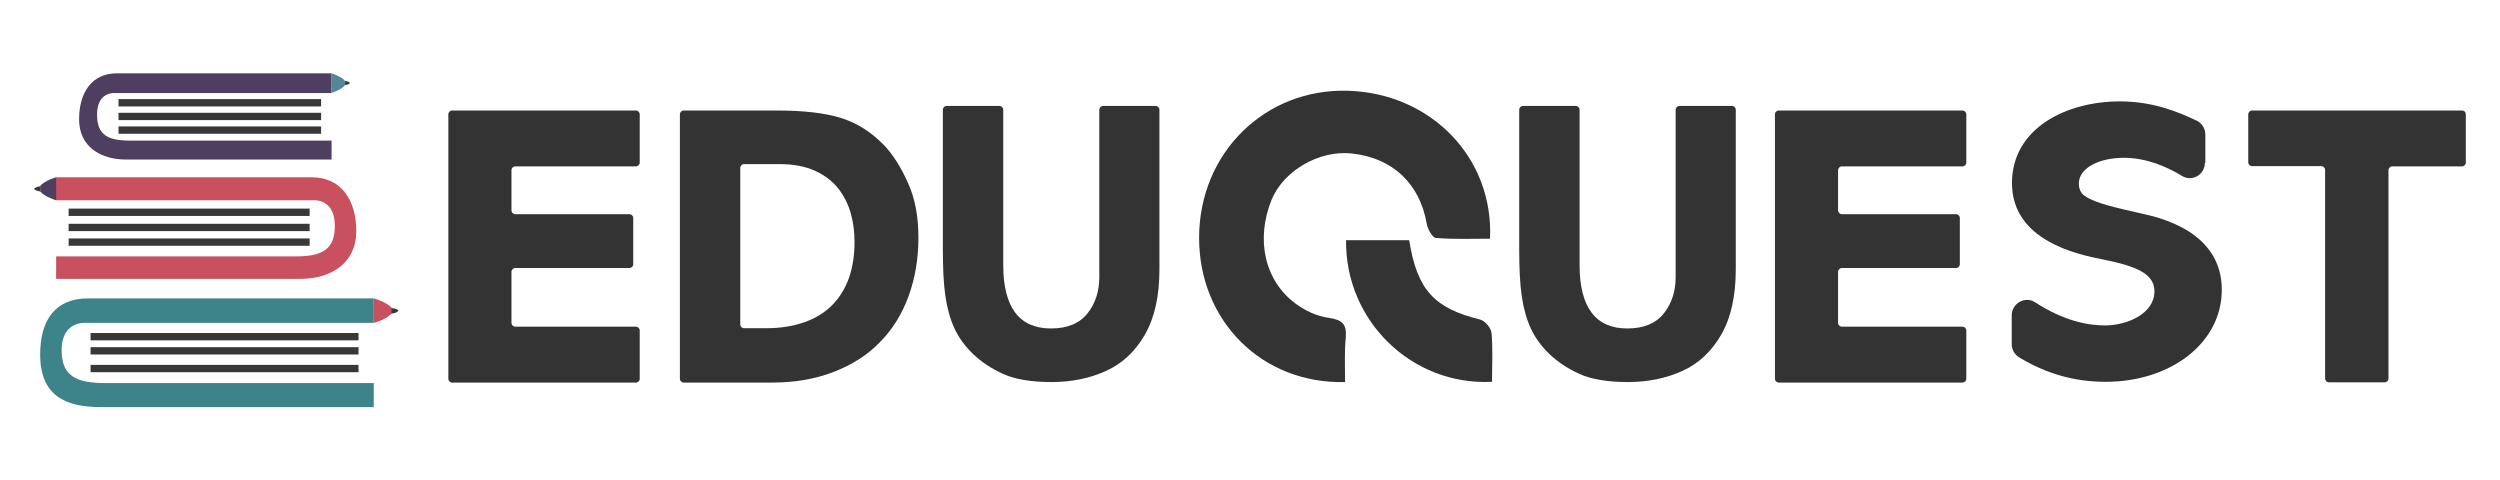 <svg width="281" height="54" viewBox="0 0 281 54" fill="none" xmlns="http://www.w3.org/2000/svg">
<path d="M37.242 8.242C37.242 8.242 15.929 8.242 13.124 8.242C10.32 8.242 8.89 10.402 8.89 13.415C8.89 16.427 11.218 17.934 14.19 17.934C17.163 17.934 37.27 17.934 37.27 17.934V15.802C37.27 15.802 17.107 15.802 14.611 15.802C12.115 15.802 10.909 15.177 10.909 12.875C10.909 10.573 12.451 10.459 12.816 10.459C13.181 10.459 37.27 10.459 37.27 10.459V8.242H37.242Z" fill="#4E3E5F"/>
<path d="M38.785 9.095V9.578C38.308 10.146 37.27 10.431 37.27 10.431V8.242C37.242 8.242 38.308 8.526 38.785 9.095Z" fill="#528798"/>
<path d="M6.31 19.923C6.31 19.923 31.634 19.923 34.999 19.923C38.364 19.923 40.047 22.481 40.047 26.005C40.047 29.529 37.27 31.348 33.737 31.348C30.203 31.348 6.31 31.348 6.31 31.348V28.819C6.31 28.819 30.287 28.819 33.232 28.819C36.177 28.819 37.635 28.08 37.635 25.38C37.635 22.68 35.812 22.509 35.363 22.509C34.915 22.509 6.282 22.509 6.282 22.509V19.923H6.31Z" fill="#C8505F"/>
<path d="M6.31 19.923V22.509C6.31 22.509 5.076 22.168 4.515 21.515V20.89C5.076 20.264 6.31 19.923 6.31 19.923Z" fill="#4E3E5F"/>
<path d="M42.01 33.537C42.01 33.537 13.657 33.537 9.899 33.537C6.142 33.537 4.515 36.066 4.515 39.846C4.515 44.479 7.348 45.758 11.302 45.758C15.256 45.758 42.01 45.758 42.01 45.758V43.058C42.01 43.058 15.172 43.058 11.863 43.058C8.553 43.058 6.927 42.262 6.927 39.363C6.927 36.464 8.974 36.294 9.451 36.294C9.928 36.294 42.01 36.294 42.01 36.294V33.537Z" fill="#3C848A"/>
<path d="M44.001 34.56V35.27C43.356 35.953 42.01 36.294 42.01 36.294V33.537C42.01 33.537 43.356 33.906 44.001 34.56Z" fill="#C8505F"/>
<path d="M36.093 11.141H13.321V11.965H36.093V11.141Z" fill="#383838"/>
<path d="M36.093 12.676H13.321V13.5H36.093V12.676Z" fill="#383838"/>
<path d="M36.093 14.21H13.321V15.035H36.093V14.21Z" fill="#383838"/>
<path d="M34.803 23.447H7.712V24.272H34.803V23.447Z" fill="#383838"/>
<path d="M34.803 25.153H7.712V25.977H34.803V25.153Z" fill="#383838"/>
<path d="M34.803 26.801H7.712V27.625H34.803V26.801Z" fill="#383838"/>
<path d="M40.299 37.431H10.18V38.255H40.299V37.431Z" fill="#383838"/>
<path d="M40.299 39.022H10.18V39.846H40.299V39.022Z" fill="#383838"/>
<path d="M40.299 41.012H10.18V41.836H40.299V41.012Z" fill="#383838"/>
<path d="M39.346 9.322C39.289 9.407 39.093 9.549 38.785 9.549V9.095C39.093 9.123 39.289 9.265 39.346 9.322Z" fill="#383838"/>
<path d="M44.786 34.929C44.702 35.043 44.45 35.214 44.029 35.242C44.001 35.27 44.001 35.27 43.973 35.299V34.588C44.001 34.617 44.001 34.617 44.029 34.645C44.478 34.645 44.73 34.816 44.786 34.929Z" fill="#383838"/>
<path d="M4.515 20.918V21.543L4.487 21.515C4.122 21.486 3.898 21.316 3.814 21.23C3.898 21.145 4.122 20.975 4.487 20.946C4.515 20.946 4.515 20.918 4.515 20.918Z" fill="#383838"/>
<path d="M103.23 26.716C103.23 29.046 102.865 31.235 102.136 33.253C101.407 35.27 100.341 37.004 98.911 38.454C97.509 39.903 95.77 41.012 93.695 41.807C91.647 42.603 89.348 43.001 86.824 43.001H76.84C76.616 43.001 76.42 42.802 76.42 42.575V12.846C76.42 12.619 76.616 12.42 76.84 12.42H87.301C90.358 12.42 92.769 12.704 94.564 13.273C96.359 13.841 97.957 14.864 99.36 16.314C100.341 17.337 101.239 18.73 102.024 20.492C102.837 22.225 103.23 24.3 103.23 26.716ZM96.05 27.199C96.05 26.062 95.91 24.982 95.63 23.987C95.349 22.993 94.901 22.083 94.256 21.23C93.611 20.406 92.741 19.724 91.647 19.213C90.526 18.701 89.18 18.445 87.581 18.445H83.627C83.403 18.445 83.206 18.644 83.206 18.872V36.464C83.206 36.692 83.403 36.891 83.627 36.891H86.151C87.721 36.891 89.124 36.663 90.358 36.237C91.591 35.81 92.629 35.185 93.47 34.361C94.312 33.537 94.957 32.514 95.405 31.292C95.826 30.126 96.05 28.734 96.05 27.199Z" fill="#333333"/>
<path d="M130.32 30.268C130.32 33.253 129.787 35.697 128.694 37.601C127.6 39.505 126.142 40.87 124.319 41.694C122.496 42.518 120.449 42.944 118.205 42.944C115.905 42.944 114.083 42.632 112.765 42.035C111.447 41.438 110.325 40.699 109.399 39.818C108.474 38.937 107.773 37.971 107.268 36.891C106.791 35.839 106.455 34.617 106.258 33.253C106.062 31.888 105.978 30.155 105.978 28.052V12.335C105.978 12.107 106.174 11.908 106.399 11.908H112.344C112.568 11.908 112.765 12.107 112.765 12.335V29.785C112.765 34.532 114.559 36.919 118.121 36.919C119.972 36.919 121.346 36.35 122.243 35.214C123.141 34.077 123.561 32.713 123.561 31.149V12.335C123.561 12.107 123.758 11.908 123.982 11.908H129.899C130.124 11.908 130.32 12.107 130.32 12.335V30.268Z" fill="#333333"/>
<path d="M195.101 30.268C195.101 33.253 194.569 35.697 193.475 37.601C192.381 39.505 190.923 40.87 189.1 41.694C187.277 42.518 185.23 42.944 182.987 42.944C180.687 42.944 178.864 42.632 177.546 42.035C176.228 41.438 175.106 40.699 174.181 39.818C173.255 38.937 172.554 37.971 172.049 36.891C171.573 35.839 171.236 34.617 171.04 33.253C170.844 31.888 170.759 30.155 170.759 28.052V12.335C170.759 12.107 170.956 11.908 171.18 11.908H177.125C177.35 11.908 177.546 12.107 177.546 12.335V29.785C177.546 34.532 179.341 36.919 182.902 36.919C184.753 36.919 186.127 36.35 187.025 35.214C187.922 34.077 188.343 32.713 188.343 31.149V12.335C188.343 12.107 188.539 11.908 188.764 11.908H194.681C194.905 11.908 195.101 12.107 195.101 12.335V30.268Z" fill="#333333"/>
<path d="M221.014 12.846V18.275C221.014 18.502 220.818 18.701 220.593 18.701H207.02C206.796 18.701 206.6 18.9 206.6 19.127V23.646C206.6 23.874 206.796 24.073 207.02 24.073H219.864C220.089 24.073 220.285 24.272 220.285 24.499V29.7C220.285 29.927 220.089 30.126 219.864 30.126H207.02C206.796 30.126 206.6 30.325 206.6 30.553V36.294C206.6 36.521 206.796 36.72 207.02 36.72H220.593C220.818 36.72 221.014 36.919 221.014 37.146V42.575C221.014 42.802 220.818 43.001 220.593 43.001H199.925C199.701 43.001 199.504 42.802 199.504 42.575V12.846C199.504 12.619 199.701 12.42 199.925 12.42H220.593C220.818 12.42 221.014 12.619 221.014 12.846Z" fill="#333333"/>
<path d="M71.905 12.846V18.275C71.905 18.502 71.708 18.701 71.484 18.701H57.911C57.686 18.701 57.49 18.9 57.49 19.127V23.646C57.49 23.874 57.686 24.073 57.911 24.073H70.755C70.979 24.073 71.175 24.272 71.175 24.499V29.7C71.175 29.927 70.979 30.126 70.755 30.126H57.911C57.686 30.126 57.49 30.325 57.49 30.553V36.294C57.49 36.521 57.686 36.72 57.911 36.72H71.484C71.708 36.72 71.905 36.919 71.905 37.146V42.575C71.905 42.802 71.708 43.001 71.484 43.001H50.816C50.591 43.001 50.395 42.802 50.395 42.575V12.846C50.395 12.619 50.591 12.42 50.816 12.42H71.484C71.708 12.42 71.905 12.619 71.905 12.846Z" fill="#333333"/>
<path d="M247.824 18.303C247.824 19.639 246.394 20.463 245.272 19.781C243.589 18.758 241.29 17.735 238.71 17.735C236.074 17.735 233.662 18.815 233.662 20.634C233.662 21.401 234.026 21.856 234.391 22.055C235.457 22.851 238.429 23.476 240.028 23.845L240.785 24.016C242.804 24.471 249.731 26.034 249.731 32.571C249.731 38.539 244.01 42.916 236.663 42.916C233.101 42.916 229.96 41.978 226.931 40.159C226.427 39.846 226.118 39.278 226.118 38.681V35.441C226.118 34.105 227.604 33.253 228.726 33.963C232.007 36.095 234.699 36.578 236.606 36.578C239.074 36.578 242.159 35.27 242.159 32.741C242.159 30.808 240.224 29.927 236.354 29.16C233.494 28.592 226.146 27.057 226.146 20.577C226.146 14.409 232.26 11.397 238.261 11.397C241.907 11.397 244.683 12.505 246.899 13.557C247.488 13.841 247.88 14.438 247.88 15.12V18.303H247.824Z" fill="#333333"/>
<path d="M277.158 12.846V18.275C277.158 18.502 276.962 18.701 276.737 18.701H268.885C268.661 18.701 268.464 18.9 268.464 19.127V42.546C268.464 42.774 268.268 42.973 268.044 42.973H261.762C261.538 42.973 261.341 42.774 261.341 42.546V19.099C261.341 18.872 261.145 18.673 260.921 18.673H253.124C252.9 18.673 252.704 18.474 252.704 18.246V12.846C252.704 12.619 252.9 12.42 253.124 12.42H276.709C276.99 12.42 277.158 12.619 277.158 12.846Z" fill="#333333"/>
<path d="M151.185 42.944C141.79 43.172 134.751 36.01 134.779 26.687C134.807 17.166 142.211 9.891 151.577 10.203C160.86 10.516 167.899 17.735 167.478 26.829C165.459 26.829 163.412 26.915 161.393 26.744C161 26.716 160.439 25.721 160.355 25.096C159.57 20.634 156.513 17.735 151.942 17.252C148.268 16.854 144.286 19.184 142.94 22.424C141.117 26.886 142.127 31.547 145.632 34.134C146.698 34.929 148.044 35.555 149.362 35.725C150.82 35.953 151.381 36.379 151.269 37.885C151.101 39.534 151.185 41.182 151.185 42.944Z" fill="#333333"/>
<path d="M158.392 27C159.289 32.599 161.196 34.645 166.385 35.924C166.917 36.066 167.59 36.862 167.646 37.402C167.815 39.249 167.703 41.097 167.703 42.916C158.7 43.37 151.185 36.066 151.297 27C153.596 27 155.924 27 158.392 27Z" fill="#333333"/>
</svg>
